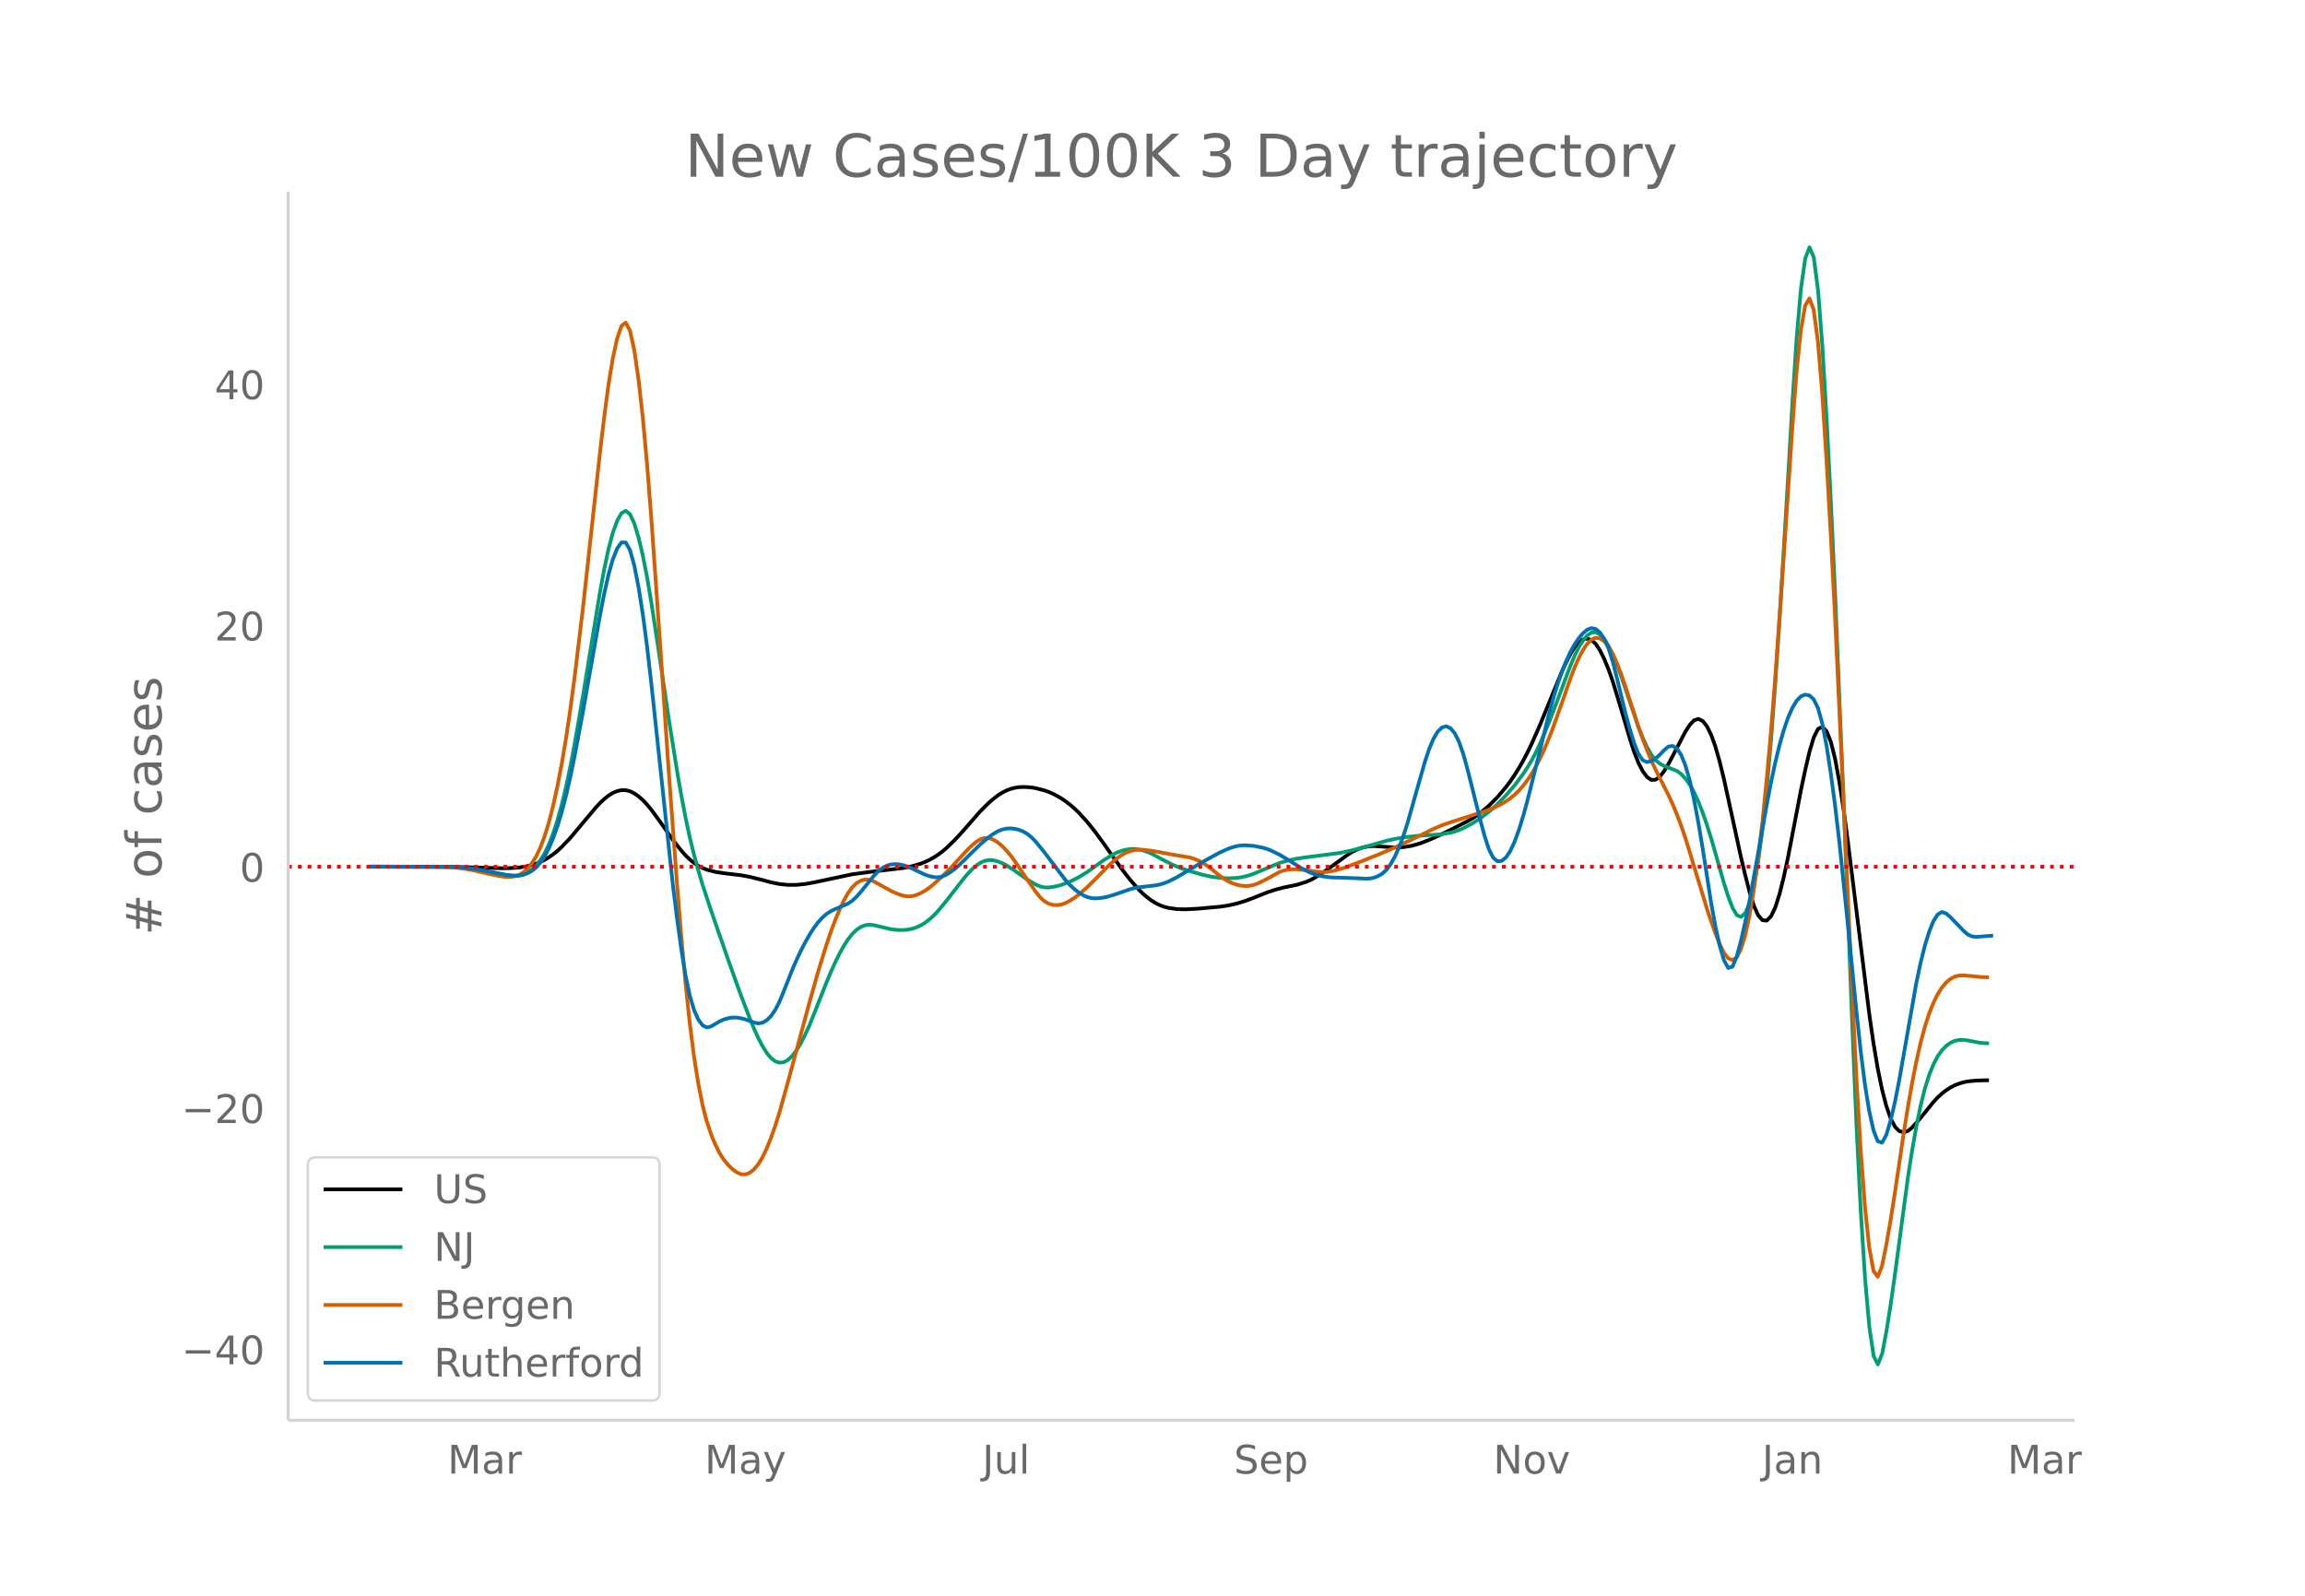 <svg height="864" viewBox="0 0 936 648" width="1248" xmlns="http://www.w3.org/2000/svg" xmlns:xlink="http://www.w3.org/1999/xlink"><defs><style>*{stroke-linecap:butt;stroke-linejoin:round}</style></defs><g id="figure_1"><path d="M0 648h936V0H0z" fill="#fff" id="patch_1"/><g id="axes_1"><path d="M117 576.72h725.4V77.76H117z" fill="none" id="patch_2"/><path clip-path="url(#p72ea3e161e)" d="M149.973 351.951l34.708.09 10.412.286 8.677.23 3.471-.043 3.471-.235 3.47-.567 1.736-.426 1.736-.552 1.735-.702 1.735-.862 1.736-1.031 1.735-1.212 1.736-1.396 1.735-1.575 3.47-3.629 5.207-6.229 5.206-6.204 1.736-1.838 1.735-1.645 1.736-1.386 1.735-1.062 1.735-.724 1.736-.38 1.735.006 1.736.432 1.735.854 1.735 1.22 1.736 1.528 1.735 1.827 1.736 2.108 3.47 4.745 5.207 7.433 3.47 4.403 1.736 1.933 1.735 1.676 1.736 1.411 1.735 1.154 1.735.905 1.736.671 3.47.9 3.471.533 6.942.824 3.47.633 5.207 1.296 3.471.943 3.47.69 3.472.352 3.47-.027 3.471-.354 3.471-.615 15.619-3.318 6.941-.932 13.884-1.639 3.47-.71 3.471-1.021 1.736-.684 1.735-.812 1.735-.946 1.736-1.102 1.735-1.282 1.736-1.459 3.47-3.34 3.471-3.8 6.942-7.92 3.47-3.44 1.736-1.51 1.736-1.332 1.735-1.122 1.735-.907 1.736-.688 1.735-.468 1.736-.255 1.735-.083 1.735.046 1.736.167 1.735.287 3.471.913 1.735.622 1.736.748 1.735.891 1.736 1.037 1.735 1.183 1.735 1.34 1.736 1.505 1.735 1.67 3.471 3.792 3.47 4.359 3.472 4.788 6.941 9.8 3.471 4.481 3.47 3.94 1.736 1.712 1.736 1.502 1.735 1.287 1.736 1.073 1.735.86 1.735.65 1.736.449 3.47.485 3.471.097 5.207-.281 8.677-.777 3.47-.518 3.471-.774 3.471-1.072 3.47-1.308 5.207-2.08 3.47-1.175 3.472-.898 5.206-1.067 3.47-1.067 1.736-.706 1.736-.866 3.47-2.158 3.471-2.443 6.942-5.047 1.735-1.073 1.736-.876 1.735-.665 1.735-.468 1.736-.283 1.735-.1 3.471.22 5.206.37 3.471-.146 3.471-.574 3.47-1.02 3.472-1.346 3.47-1.545 6.942-3.405 5.206-2.674 1.736-.98 1.735-1.111 1.735-1.252 3.471-2.928 3.471-3.498 3.47-4.118 1.736-2.317 1.736-2.53 1.735-2.78 1.736-3.037 1.735-3.296 1.735-3.56 3.471-7.918 8.677-21.16 1.736-3.791 1.735-3.406 1.735-2.82 1.736-2.033 1.735-1.21 1.736-.363 1.735.579 1.735 1.618 1.736 2.647 1.735 3.523 1.736 4.246 1.735 4.94 3.47 11.482 3.472 11.8 1.735 5.327 1.736 4.384 1.735 3.356 1.735 2.308 1.736 1.163 1.735-.082 1.736-1.29 1.735-2.215 1.735-2.86 6.942-13.259 1.735-2.664 1.736-1.84 1.735-.56 1.736.808 1.735 2.165 1.735 3.51 1.736 4.856 1.735 6.133 1.736 7.083 3.47 15.875 3.471 15.985 1.736 7.288 1.735 6.679 1.735 5.526 1.736 3.827 1.735 2.013 1.736.159 1.735-1.735 1.736-3.637 1.735-5.469 1.735-6.953 1.736-8.09 5.206-27.055 1.735-8.188 1.736-7.422 1.735-5.836 1.736-3.428 1.735-.855 1.735 1.73 1.736 4.327 1.735 6.925 1.736 9.421 1.735 11.407 1.735 12.881 8.677 69.946 1.736 12.05 1.735 10.277 1.736 8.404 1.735 6.64 1.736 4.987 1.735 3.354 1.735 1.779 1.736.493 1.735-.504 1.736-1.373 3.47-3.943 5.207-6.465 1.735-1.861 1.735-1.584 1.736-1.335 1.735-1.115 1.736-.902 1.735-.693 1.735-.513 1.736-.36 3.47-.348 3.471-.107 1.736-.006h0" fill="none" stroke="#000" stroke-linecap="round" stroke-width="1.5" id="line2d_1"/><path clip-path="url(#p72ea3e161e)" d="M149.973 351.914l32.972.071 5.207.368 5.206.669 5.206.985 6.942 1.31 1.735.193 1.736.078 1.735-.132 1.735-.434 1.736-.756 1.735-1.103 1.736-1.578 1.735-2.18 1.735-2.83 1.736-3.589 1.735-4.453 1.736-5.342 1.735-6.237 1.735-7.177 1.736-8.161 1.735-9.102 3.471-20.008 6.942-42.324 1.735-9.32 1.736-8.119 1.735-6.5 1.735-4.802 1.736-3.042 1.735-.98 1.736 1.384 1.735 3.733 1.735 5.713 1.736 7.326 1.735 8.864 1.736 10.299 3.47 22.846 3.471 23.565 3.471 21.793 1.735 9.968 1.736 9.136 1.735 8.104 1.736 7.084 1.735 6.32 1.735 5.808 3.471 10.522 6.942 20.003 5.206 14.477 3.47 9.009 1.736 4.227 1.736 3.865 1.735 3.336 1.736 2.755 1.735 2.087 1.735 1.33 1.736.553 1.735-.214 1.736-.949 1.735-1.646 1.735-2.32 1.736-2.892 1.735-3.37 1.736-3.828 3.47-8.685 3.471-8.773 1.736-4.15 1.735-3.84 1.735-3.505 1.736-3.156 1.735-2.722 1.736-2.205 1.735-1.675 1.735-1.176 1.736-.703 1.735-.237 1.736.19 6.941 1.627 1.736.24 1.735.12 1.736-.005 1.735-.161 1.735-.35 1.736-.549 1.735-.781 1.736-1.046 1.735-1.317 1.735-1.58 1.736-1.806 3.47-4.154 6.942-8.958 1.736-2.075 1.735-1.825 1.735-1.538 1.736-1.184 1.735-.761 1.736-.327 1.735.092 1.736.42 1.735.662 1.735.876 3.471 2.21 5.206 3.71 3.471 2.034 1.736.72 1.735.373 1.735.026 1.736-.218 1.735-.362 1.736-.483 3.47-1.32 3.471-1.747 3.471-2.135 3.47-2.48 3.472-2.494 3.47-2.12 1.736-.83 1.735-.657 1.736-.476 1.735-.272 1.736-.039 1.735.192 1.735.395 1.736.568 1.735.736 5.206 2.788 3.471 1.758 3.471 1.439 3.47 1.132 5.207 1.484 3.47.749 3.472.493 3.47.202 3.471-.169 1.736-.25 1.735-.364 1.736-.487 1.735-.619 10.412-4.36 3.471-1 3.471-.721 3.47-.531 13.884-1.775 5.206-1.094 5.206-1.402L563 341.41l3.47-.756 3.471-.595 5.206-.613 6.942-.459 3.47-.257 3.472-.606 1.735-.475 1.735-.605 1.736-.737 3.47-1.838 3.471-2.213 3.471-2.637 3.471-3.14 3.47-3.582 3.472-4.01 3.47-4.658 1.736-2.611 1.735-2.903 1.736-3.292 1.735-3.683 3.471-8.225 3.47-9.087 5.207-13.9 1.735-4.143 1.736-3.5 1.735-2.806 1.736-2.075 1.735-1.173 1.735-.098 1.736.984 1.735 1.928 1.736 2.737 1.735 3.517 1.735 4.257 1.736 4.79 6.942 20.48 1.735 4.283 1.735 3.744 1.736 3.058 1.735 2.221 1.736 1.414 1.735.898 5.206 2.026 1.736 1.292 1.735 1.868 1.735 2.453 1.736 3.09 1.735 3.778 1.736 4.454 1.735 5.02 1.735 5.478 3.471 12.16 1.736 6.082 1.735 5.414 1.735 4.513 1.736 2.95 1.735.721 1.736-1.64 1.735-4.072 1.735-6.858 1.736-10 1.735-13.216 1.736-16.461 1.735-19.734 1.736-23.01 1.735-26.104 3.47-57.795 1.736-29.866 1.736-26.621 1.735-19.786 1.735-12.232 1.736-4.508 1.735 4.066L738.276 118l1.735 22.618 1.735 29.4 1.736 33.833 1.735 37.797 3.471 85.279 3.47 89.408 1.736 41.301 1.736 34.546 1.735 27.117 1.735 19.61 1.736 11.711 1.735 3.421 1.736-4.354 1.735-9.154 1.736-10.98 1.735-12.212 5.206-38.91 1.736-11.205 1.735-9.894 1.735-8.427 1.736-6.931 1.735-5.483 1.736-4.279 1.735-3.318 1.735-2.444 1.736-1.756 1.735-1.253 1.736-.788 1.735-.345 1.735-.02 1.736.19 5.206 1.012 3.47.201h0" fill="none" stroke="#009e73" stroke-linecap="round" stroke-width="1.5" id="line2d_2"/><path clip-path="url(#p72ea3e161e)" d="M149.973 351.883l29.502.049 5.206.354 3.47.416 3.471.58 5.207 1.16 5.206 1.157 1.735.294 1.736.18 1.735.002 1.736-.211 1.735-.558 1.735-1.033 1.736-1.537 1.735-2.073 1.736-2.777 1.735-3.65 1.735-4.575 1.736-5.604 1.735-6.733 1.736-7.884 1.735-9.05 1.735-10.303 1.736-11.64 1.735-12.942 3.471-28.768 3.47-31.652 3.472-31.67 1.735-14.645 1.736-12.966 1.735-10.498 1.735-7.87 1.736-5.064 1.735-1.362 1.736 3.235 1.735 7.897 1.735 11.994 1.736 15.525 1.735 18.943 1.736 22.141 3.47 49.512 3.471 51.428 3.471 47.187 1.735 21.323 1.736 19.151 1.735 16.365 1.736 13.514 1.735 10.966 1.735 8.72 1.736 6.648 1.735 5.153 1.736 4.233 1.735 3.428 1.735 2.66 1.736 2.077 1.735 1.678 1.736 1.287 1.735.751 1.736.07 1.735-.638 1.735-1.353 1.736-2.093 1.735-2.855 1.736-3.61 1.735-4.299 1.735-4.92 1.736-5.527 3.47-12.484 8.678-32.087 3.47-12.305 3.471-11.255 1.736-5.093 1.735-4.65 1.735-4.191 1.736-3.712 1.735-3.113 1.736-2.4 1.735-1.676 1.735-1.028 1.736-.455 1.735.104 1.736.619 3.47 1.89 3.471 1.93 1.736.819 1.735.686 1.736.533 1.735.274 1.735-.088 1.736-.458 1.735-.754 1.736-.98 1.735-1.189 1.735-1.388 3.471-3.152 3.471-3.46 5.206-5.64 1.736-1.86 1.735-1.69 1.735-1.466 1.736-1.079 1.735-.533 1.736.046 1.735.606 1.736 1.067 1.735 1.431 1.735 1.766 1.736 2.056 1.735 2.302 5.206 7.715 3.471 5.009 1.736 2.134 1.735 1.576 1.735.987 1.736.496 1.735.1 1.736-.274 1.735-.636 1.735-.92 1.736-1.128 1.735-1.313 3.471-3.03 3.47-3.43 5.207-5.322 1.735-1.616 1.736-1.408 1.735-1.185 1.736-.957 1.735-.705 1.736-.429 1.735-.163 1.735.026 3.471.377 10.413 1.89 5.206.85 1.735.531 1.736.733 1.735.925 1.735 1.107 1.736 1.286 3.47 2.848 1.736 1.233 1.735 1.02 1.736.803 1.735.589 1.736.373 1.735.152 1.736-.097 1.735-.375 1.735-.64 3.471-1.715 5.206-2.858 1.736-.627 1.735-.348 1.736-.141 1.735-.005 3.47.342 5.207.7 1.735.093 1.736-.054 1.735-.21 1.736-.36 3.47-1.024 5.207-1.927 8.677-3.424 6.941-3.009 6.942-3.244 8.677-4.268 3.47-1.477 3.472-1.222 13.883-4.441 3.47-1.351 3.472-1.658 1.735-1.043 1.735-1.22 1.736-1.44 1.735-1.702 1.736-1.973 1.735-2.254 1.735-2.593 1.736-2.985 1.735-3.385 1.736-3.76 1.735-4.112 1.735-4.458 3.471-9.731 3.471-9.937 1.735-4.604 1.736-3.97 1.735-3.278 1.736-2.56 1.735-1.716 1.735-.743 1.736.248 1.735 1.2 1.736 2.115 1.735 3.022 1.735 3.891 1.736 4.567 1.735 5.05 5.207 16.13 1.735 4.878 1.735 4.537 1.736 4.166 1.735 3.766 5.206 10.257 1.736 3.773 1.735 4.14 1.736 4.614 1.735 5.11 3.47 11.353 5.207 17.094 1.735 5.22 1.736 4.865 1.735 4.42 1.736 3.539 1.735 2.214 1.735.726 1.736-1.146 1.735-3.401 1.736-5.734 1.735-8.059 1.735-10.35 1.736-12.606 1.735-14.863 1.736-17.155 1.735-19.482 1.736-21.815 3.47-49.43 3.471-52.146 1.736-22.903 1.735-16.719 1.735-9.926 1.736-2.991 1.735 4.65 1.736 13 1.735 21.044 1.735 26.853 1.736 30.425 1.735 33.55 3.471 74.593 3.47 77.093 1.736 35.33 1.736 29.435 1.735 22.976 1.735 16.447 1.736 9.566 1.735 2.335 1.736-4.437 1.735-8.562 1.736-10.036 1.735-10.98 3.47-23.508 1.736-10.916 1.736-9.913 1.735-8.836 1.735-7.683 1.736-6.516 1.735-5.377 1.736-4.385 1.735-3.535 1.735-2.738 1.736-2.052 1.735-1.48 1.736-.928 1.735-.412 1.735-.075 3.471.28 3.471.384 3.47.119h0" fill="none" stroke="#d55e00" stroke-linecap="round" stroke-width="1.5" id="line2d_3"/><path clip-path="url(#p72ea3e161e)" d="M149.973 351.918l32.972.043 5.207.344 5.206.639 5.206.964 6.942 1.361 3.47.363 1.736-.056 1.735-.332 1.736-.625 1.735-.943 1.736-1.386 1.735-1.952 1.735-2.562 1.736-3.265 1.735-4.06 1.736-4.874 1.735-5.698 1.735-6.58 1.736-7.517 1.735-8.416 3.471-18.499 6.942-39.228 1.735-8.842 1.736-7.703 1.735-6.06 1.735-4.316 1.736-2.45 1.735.02 1.736 3.095 1.735 6.202 1.735 8.852 1.736 11.044 1.735 13.146 1.736 15.093 8.677 81.203 1.735 13.925 1.735 12.572 1.736 10.688 1.735 8.272 1.736 5.84 1.735 3.852 1.735 2.31 1.736.859 1.735-.455 3.471-2.057 1.735-.76 1.736-.516 1.735-.25 1.736.017 1.735.273 1.736.467 3.47 1.255 1.736.359 1.735-.281 1.736-.991 1.735-1.716 1.735-2.52 1.736-3.405 1.735-4.205 3.471-8.791 1.735-3.983 1.736-3.672 1.735-3.358 1.736-3.04 1.735-2.71 1.735-2.34 1.736-1.929 1.735-1.508 1.736-1.115 1.735-.851 5.206-2.196 1.736-1.19 1.735-1.605 1.735-1.984 5.207-6.397 1.735-1.824 1.736-1.41 1.735-.964 1.735-.531 1.736-.175 1.735.11 1.736.366 1.735.577 1.735.74 5.207 2.477 1.735.591 1.735.415 1.736.112 1.735-.317 1.736-.75 1.735-1.074 1.735-1.29 1.736-1.486 3.47-3.411 5.207-5.113 3.47-2.92 1.736-1.251 1.736-1.026 1.735-.722 1.735-.406 1.736-.116 1.735.15 1.736.411 1.735.685 1.735 1.02 1.736 1.42 1.735 1.806 3.471 4.276 8.677 11.433 1.735 1.853 1.736 1.605 1.735 1.349 1.736 1.085 1.735.782 1.735.44 1.736.11 1.735-.128 1.736-.27 1.735-.391 3.47-1.09 5.207-1.838 1.736-.456 1.735-.319 6.942-.799 1.735-.363 1.735-.514 1.736-.672 3.47-1.755 5.207-3.12 5.206-3.074 6.942-3.829 3.47-1.54 1.736-.614 1.735-.463 1.736-.266 1.735-.069 3.47.273 3.472.678 1.735.513 1.736.655 3.47 1.705 3.471 2.067 5.206 3.307 3.471 1.76 1.736.685 1.735.546 1.735.408 3.471.464 5.206.14 6.942.249 1.735.112 1.736-.03 1.735-.32 1.736-.644 1.735-1.005 1.736-1.563 1.735-2.318 1.735-3.106 1.736-3.876 1.735-4.623 1.736-5.368 3.47-12.347 3.471-12.15 1.736-5.25 1.735-4.135 1.735-2.935 1.736-1.73 1.735-.49 1.736.783 1.735 2.079 1.735 3.465 1.736 4.94 1.735 6.293 5.206 20.646 1.736 6.437 1.735 5.324 1.736 3.424 1.735 1.44 1.736-.174 1.735-1.422 1.735-2.595 1.736-3.739 1.735-4.734 1.736-5.58 1.735-6.34 3.47-13.786 5.207-21.133 1.735-6.318 1.736-5.686 1.735-5.054 1.736-4.424 1.735-3.793 1.735-3.171 1.736-2.588 1.735-2.042 1.736-1.46 1.735-.653 1.735.376 1.736 1.45 1.735 2.569 1.736 3.903 1.735 5.453 1.735 6.864 3.471 14.275 1.736 6.307 1.735 5.586 1.736 4.33 1.735 2.543 1.735.764 1.736-.428 1.735-1.035 1.736-1.525 1.735-1.864 1.735-1.447 1.736-.273 1.735 1.087 1.736 2.618 1.735 4.321 1.735 6.06 1.736 7.75 1.735 9.192 1.736 10.39 3.47 22.318 1.736 9.537 1.735 7.817 1.736 5.922 1.735 3.143 1.735-.518 1.736-4.112 1.735-6.493 1.736-7.66 1.735-8.582 3.47-19.256 3.472-19.472 1.735-9.091 1.736-8.15 1.735-7.13 1.735-6.106 1.736-5.051 1.735-3.967 1.736-2.877 1.735-1.798 1.735-.728 1.736.339 1.735 1.555 1.736 3.517 1.735 6.224 1.735 8.984 1.736 11.266 1.735 13.07 1.736 14.775 3.47 33.661 3.471 35.174 1.736 16.22 1.735 13.614 1.735 10.757 1.736 7.808 1.735 4.41 1.736.56 1.735-3.166 1.736-5.821 1.735-7.41 1.735-8.782 6.942-39.469 1.735-8.244 1.736-6.986 1.735-5.67 1.736-4.318 1.735-2.772 1.735-1.035 1.736.599 1.735 1.526 3.471 3.575 1.735 1.84 1.736 1.518 1.735.862 1.736.202 6.941-.527h0" fill="none" stroke="#0072b2" stroke-linecap="round" stroke-width="1.5" id="line2d_4"/><path clip-path="url(#p72ea3e161e)" d="M117 351.966h725.4" fill="none" stroke="red" stroke-dasharray="1.5,2.475" stroke-width="1.5" id="line2d_5"/><path d="M117 576.72V77.76" fill="none" stroke="#d3d3d3" stroke-linecap="square" stroke-width="1.25" id="patch_3"/><path d="M117 576.72h725.4" fill="none" stroke="#d3d3d3" stroke-linecap="square" stroke-width="1.25" id="patch_4"/><g id="matplotlib.axis_1"><g id="xtick_1"><g transform="matrix(.16 0 0 -.16 181.735 598.378)" fill="#696969" id="text_1"><defs><path d="M9.813 72.906h14.703l18.593-49.61 18.703 49.61h14.704V0H66.89v64.016l-18.797-50h-9.907l-18.796 50V0H9.813z" id="DejaVuSans-77"/><path d="M34.281 27.484q-10.89 0-15.093-2.484-4.204-2.484-4.204-8.5 0-4.781 3.157-7.594 3.156-2.797 8.562-2.797 7.485 0 12 5.297 4.516 5.297 4.516 14.078v2zm17.922 3.72V0H43.22v8.297Q40.14 3.328 35.547.953q-4.594-2.375-11.234-2.375-8.391 0-13.36 4.719Q6 8.016 6 15.922q0 9.219 6.172 13.906 6.187 4.688 18.437 4.688h12.61v.89q0 6.203-4.078 9.594-4.078 3.39-11.453 3.39-4.688 0-9.141-1.124-4.438-1.125-8.531-3.375v8.312q4.921 1.906 9.562 2.844 4.64.953 9.031.953 11.875 0 17.735-6.156 5.86-6.14 5.86-18.64z" id="DejaVuSans-97"/><path d="M41.11 46.297q-1.516.875-3.297 1.281Q36.03 48 33.89 48q-7.625 0-11.703-4.953-4.079-4.953-4.079-14.234V0H9.08v54.688h9.03v-8.5q2.844 4.984 7.375 7.39Q30.031 56 36.531 56q.922 0 2.047-.125 1.125-.11 2.484-.36z" id="DejaVuSans-114"/></defs><use xlink:href="#DejaVuSans-77"/><use x="86.279" xlink:href="#DejaVuSans-97"/><use x="147.559" xlink:href="#DejaVuSans-114"/></g></g><g id="xtick_2"><g transform="matrix(.16 0 0 -.16 286.149 598.378)" fill="#696969" id="text_2"><defs><path d="M32.172-5.078q-3.797-9.766-7.422-12.735-3.61-2.984-9.656-2.984H7.906v7.516h5.282q3.703 0 5.75 1.765Q21-9.766 23.483-3.219l1.61 4.094-22.11 53.813H12.5l17.094-42.766 17.093 42.766h9.516z" id="DejaVuSans-121"/></defs><use xlink:href="#DejaVuSans-77"/><use x="86.279" xlink:href="#DejaVuSans-97"/><use x="147.559" xlink:href="#DejaVuSans-121"/></g></g><g id="xtick_3"><g transform="matrix(.16 0 0 -.16 398.896 598.378)" fill="#696969" id="text_3"><defs><path d="M9.813 72.906h9.859V5.078q0-13.187-5-19.14-5-5.954-16.094-5.954h-3.75v8.297h3.078q6.531 0 9.219 3.672Q9.813-4.39 9.813 5.078z" id="DejaVuSans-74"/><path d="M8.5 21.578v33.11h8.984V21.922q0-7.766 3.016-11.656 3.031-3.875 9.094-3.875 7.265 0 11.484 4.64 4.234 4.64 4.234 12.656v31h8.985V0h-8.984v8.406Q42.047 3.422 37.718 1q-4.313-2.422-10.032-2.422-9.421 0-14.312 5.86Q8.5 10.296 8.5 21.578zM31.11 56z" id="DejaVuSans-117"/><path d="M9.422 75.984h8.984V0H9.422z" id="DejaVuSans-108"/></defs><use xlink:href="#DejaVuSans-74"/><use x="29.492" xlink:href="#DejaVuSans-117"/><use x="92.871" xlink:href="#DejaVuSans-108"/></g></g><g id="xtick_4"><g transform="matrix(.16 0 0 -.16 501.064 598.378)" fill="#696969" id="text_4"><defs><path d="M53.516 70.516V60.89q-5.61 2.687-10.594 4-4.984 1.328-9.625 1.328-8.047 0-12.422-3.125t-4.375-8.89q0-4.845 2.906-7.313 2.907-2.453 11.016-3.97l5.953-1.218q11.031-2.11 16.281-7.406 5.25-5.297 5.25-14.172 0-10.61-7.11-16.078-7.093-5.469-20.812-5.469-5.172 0-11.015 1.172Q13.14.922 6.89 3.219v10.156q6-3.36 11.765-5.078 5.766-1.703 11.328-1.703 8.438 0 13.032 3.312 4.593 3.328 4.593 9.485 0 5.359-3.297 8.39-3.296 3.032-10.812 4.547L27.484 33.5q-11.03 2.188-15.968 6.875-4.922 4.688-4.922 13.047 0 9.672 6.812 15.234 6.813 5.563 18.766 5.563 5.14 0 10.453-.938 5.328-.922 10.89-2.765z" id="DejaVuSans-83"/><path d="M56.203 29.594v-4.39H14.891q.593-9.282 5.593-14.142 5-4.859 13.938-4.859 5.172 0 10.031 1.266 4.86 1.265 9.656 3.812v-8.5Q49.266.734 44.187-.344 39.11-1.422 33.892-1.422q-13.094 0-20.735 7.61-7.64 7.625-7.64 20.625 0 13.421 7.25 21.296Q20.016 56 32.328 56q11.031 0 17.453-7.11 6.422-7.093 6.422-19.296zm-8.984 2.64q-.094 7.36-4.125 11.75-4.032 4.407-10.672 4.407-7.516 0-12.031-4.25-4.516-4.25-5.203-11.97z" id="DejaVuSans-101"/><path d="M18.11 8.203v-29H9.077v75.484h9.031v-8.296q2.844 4.875 7.157 7.234Q29.594 56 35.594 56q9.968 0 16.187-7.906 6.235-7.907 6.235-20.797T51.78 6.484q-6.218-7.906-16.187-7.906-6 0-10.328 2.375-4.313 2.375-7.157 7.25zm30.578 19.094q0 9.906-4.079 15.547-4.078 5.64-11.203 5.64-7.14 0-11.218-5.64-4.079-5.64-4.079-15.547 0-9.906 4.078-15.547 4.079-5.64 11.22-5.64 7.124 0 11.202 5.64t4.078 15.547z" id="DejaVuSans-112"/></defs><use xlink:href="#DejaVuSans-83"/><use x="63.477" xlink:href="#DejaVuSans-101"/><use x="125" xlink:href="#DejaVuSans-112"/></g></g><g id="xtick_5"><g transform="matrix(.16 0 0 -.16 606.388 598.378)" fill="#696969" id="text_5"><defs><path d="M9.813 72.906h13.28l32.329-60.984v60.984h9.562V0h-13.28L19.39 60.984V0H9.813z" id="DejaVuSans-78"/><path d="M30.61 48.39q-7.22 0-11.422-5.64-4.204-5.64-4.204-15.453 0-9.813 4.172-15.453 4.188-5.64 11.453-5.64 7.188 0 11.375 5.655 4.203 5.672 4.203 15.438 0 9.719-4.203 15.406-4.187 5.688-11.375 5.688zm0 7.61q11.718 0 18.406-7.625 6.703-7.61 6.703-21.078 0-13.422-6.703-21.078-6.688-7.64-18.407-7.64-11.765 0-18.437 7.64-6.656 7.656-6.656 21.078 0 13.469 6.656 21.078Q18.844 56 30.609 56z" id="DejaVuSans-111"/><path d="M2.984 54.688H12.5L29.594 8.797l17.093 45.89h9.516L35.687 0H23.485z" id="DejaVuSans-118"/></defs><use xlink:href="#DejaVuSans-78"/><use x="74.805" xlink:href="#DejaVuSans-111"/><use x="135.986" xlink:href="#DejaVuSans-118"/></g></g><g id="xtick_6"><g transform="matrix(.16 0 0 -.16 715.53 598.378)" fill="#696969" id="text_6"><defs><path d="M54.89 33.016V0h-8.984v32.719q0 7.765-3.031 11.61-3.031 3.858-9.078 3.858-7.281 0-11.484-4.64-4.204-4.625-4.204-12.64V0H9.08v54.688h9.03v-8.5q3.235 4.937 7.594 7.374Q30.078 56 35.797 56q9.422 0 14.25-5.828 4.844-5.828 4.844-17.156z" id="DejaVuSans-110"/></defs><use xlink:href="#DejaVuSans-74"/><use x="29.492" xlink:href="#DejaVuSans-97"/><use x="90.771" xlink:href="#DejaVuSans-110"/></g></g><g id="xtick_7"><g transform="matrix(.16 0 0 -.16 815.158 598.378)" fill="#696969" id="text_7"><use xlink:href="#DejaVuSans-77"/><use x="86.279" xlink:href="#DejaVuSans-97"/><use x="147.559" xlink:href="#DejaVuSans-114"/></g></g></g><g id="matplotlib.axis_2"><g id="ytick_1"><g transform="matrix(.16 0 0 -.16 73.733 553.987)" fill="#696969" id="text_8"><defs><path d="M10.594 35.5h62.593v-8.297H10.594z" id="DejaVuSans-8722"/><path d="M37.797 64.313L12.89 25.39h24.906zm-2.594 8.593H47.61V25.391h10.407v-8.203H47.609V0h-9.812v17.188H4.89v9.515z" id="DejaVuSans-52"/><path d="M31.781 66.406q-7.61 0-11.453-7.5Q16.5 51.422 16.5 36.375q0-14.984 3.828-22.484 3.844-7.5 11.453-7.5 7.672 0 11.5 7.5 3.844 7.5 3.844 22.484 0 15.047-3.844 22.531-3.828 7.5-11.5 7.5zm0 7.813q12.266 0 18.735-9.703 6.468-9.688 6.468-28.141 0-18.406-6.468-28.11-6.47-9.687-18.735-9.687-12.25 0-18.718 9.688-6.47 9.703-6.47 28.109 0 18.453 6.47 28.14Q19.53 74.22 31.78 74.22z" id="DejaVuSans-48"/></defs><use xlink:href="#DejaVuSans-8722"/><use x="83.789" xlink:href="#DejaVuSans-52"/><use x="147.412" xlink:href="#DejaVuSans-48"/></g></g><g id="ytick_2"><g transform="matrix(.16 0 0 -.16 73.733 456.016)" fill="#696969" id="text_9"><defs><path d="M19.188 8.297h34.421V0H7.33v8.297q5.609 5.812 15.296 15.594 9.703 9.797 12.188 12.64 4.734 5.313 6.609 9 1.89 3.688 1.89 7.25 0 5.813-4.078 9.469-4.078 3.672-10.625 3.672-4.64 0-9.797-1.61-5.14-1.609-11-4.89v9.969Q13.767 71.78 18.938 73q5.188 1.219 9.485 1.219 11.328 0 18.062-5.672 6.735-5.656 6.735-15.125 0-4.5-1.688-8.531-1.672-4.016-6.125-9.485-1.218-1.422-7.765-8.187-6.532-6.766-18.453-18.922z" id="DejaVuSans-50"/></defs><use xlink:href="#DejaVuSans-8722"/><use x="83.789" xlink:href="#DejaVuSans-50"/><use x="147.412" xlink:href="#DejaVuSans-48"/></g></g><g id="ytick_3"><use xlink:href="#DejaVuSans-48" transform="matrix(.16 0 0 -.16 97.32 358.045)" fill="#696969" id="text_10"/></g><g id="ytick_4"><g transform="matrix(.16 0 0 -.16 87.14 260.074)" fill="#696969" id="text_11"><use xlink:href="#DejaVuSans-50"/><use x="63.623" xlink:href="#DejaVuSans-48"/></g></g><g id="ytick_5"><g transform="matrix(.16 0 0 -.16 87.14 162.103)" fill="#696969" id="text_12"><use xlink:href="#DejaVuSans-52"/><use x="63.623" xlink:href="#DejaVuSans-48"/></g></g><g transform="matrix(0 -.2 -.2 0 65.573 379.813)" fill="#696969" id="text_13"><defs><path d="M51.125 44H36.922l-4.11-16.313h14.313zm-7.328 27.781l-5.078-20.265h14.265L58.11 71.78h7.813L60.89 51.516h15.234V44h-17.14l-4-16.313h15.53V20.22H53.079L48 0h-7.813l5.032 20.219H30.906L25.875 0h-7.86l5.079 20.219H7.719v7.468h17.187L29 44H13.281v7.516h17.625l4.985 20.265z" id="DejaVuSans-35"/><path d="M37.11 75.984V68.5h-8.594q-4.828 0-6.72-1.953-1.874-1.953-1.874-7.031v-4.828h14.797v-6.985H19.922V0H10.89v47.703H2.297v6.984h8.594V58.5q0 9.125 4.25 13.297 4.25 4.187 13.468 4.187z" id="DejaVuSans-102"/><path d="M48.781 52.594v-8.407q-3.812 2.11-7.64 3.157-3.828 1.047-7.735 1.047-8.75 0-13.593-5.547-4.829-5.532-4.829-15.547 0-10.016 4.829-15.563 4.843-5.53 13.593-5.53 3.907 0 7.735 1.046 3.828 1.047 7.64 3.156V2.094Q45.016.344 40.984-.531q-4.015-.89-8.562-.89-12.36 0-19.64 7.765-7.266 7.765-7.266 20.953 0 13.375 7.343 21.031Q20.22 56 33.016 56q4.14 0 8.093-.86 3.953-.843 7.672-2.546z" id="DejaVuSans-99"/><path d="M44.281 53.078v-8.5q-3.797 1.953-7.906 2.922-4.094.984-8.5.984-6.688 0-10.031-2.047-3.344-2.046-3.344-6.156 0-3.125 2.39-4.906 2.391-1.781 9.626-3.39l3.078-.688q9.562-2.047 13.593-5.781 4.032-3.735 4.032-10.422 0-7.625-6.032-12.078-6.03-4.438-16.578-4.438-4.39 0-9.156.86Q10.688.296 5.422 2v9.281q4.984-2.594 9.812-3.89 4.829-1.282 9.579-1.282 6.343 0 9.75 2.172 3.421 2.172 3.421 6.125 0 3.656-2.468 5.61-2.453 1.953-10.813 3.765l-3.125.735q-8.344 1.75-12.062 5.39-3.704 3.64-3.704 9.985 0 7.718 5.47 11.906Q16.75 56 26.811 56q4.97 0 9.36-.734 4.406-.72 8.11-2.188z" id="DejaVuSans-115"/></defs><use xlink:href="#DejaVuSans-35"/><use x="83.789" xlink:href="#DejaVuSans-32"/><use x="115.576" xlink:href="#DejaVuSans-111"/><use x="176.758" xlink:href="#DejaVuSans-102"/><use x="211.963" xlink:href="#DejaVuSans-32"/><use x="243.75" xlink:href="#DejaVuSans-99"/><use x="298.73" xlink:href="#DejaVuSans-97"/><use x="360.01" xlink:href="#DejaVuSans-115"/><use x="412.109" xlink:href="#DejaVuSans-101"/><use x="473.633" xlink:href="#DejaVuSans-115"/></g></g><g transform="matrix(.24 0 0 -.24 278.113 71.76)" fill="#696969" id="text_14"><defs><path d="M4.203 54.688h8.985l11.234-42.672 11.172 42.672h10.593l11.235-42.672 11.187 42.672h8.985L63.28 0H52.688L40.922 44.828 29.109 0H18.5z" id="DejaVuSans-119"/><path d="M64.406 67.281v-10.39q-4.984 4.64-10.625 6.922-5.64 2.296-11.984 2.296-12.5 0-19.14-7.64-6.641-7.64-6.641-22.094 0-14.406 6.64-22.047 6.64-7.64 19.14-7.64 6.345 0 11.985 2.296 5.64 2.297 10.625 6.938V5.609Q59.234 2.094 53.437.33q-5.78-1.75-12.218-1.75-16.563 0-26.094 10.124-9.516 10.14-9.516 27.672 0 17.578 9.516 27.703 9.531 10.14 26.094 10.14 6.531 0 12.312-1.734 5.797-1.734 10.875-5.203z" id="DejaVuSans-67"/><path d="M25.39 72.906h8.297L8.297-9.28H0z" id="DejaVuSans-47"/><path d="M12.406 8.297h16.11v55.625l-17.532-3.516v8.985l17.438 3.515h9.86V8.296H54.39V0H12.406z" id="DejaVuSans-49"/><path d="M9.813 72.906h9.859V42.094L52.39 72.906h12.703L28.906 38.922 67.672 0H54.688L19.672 35.11V0h-9.86z" id="DejaVuSans-75"/><path d="M40.578 39.313Q47.656 37.797 51.625 33q3.984-4.781 3.984-11.813 0-10.78-7.422-16.703-7.421-5.906-21.093-5.906-4.578 0-9.438.906-4.86.907-10.031 2.72v9.515q4.094-2.39 8.969-3.61 4.89-1.218 10.218-1.218 9.266 0 14.125 3.656 4.86 3.656 4.86 10.64 0 6.454-4.516 10.079-4.515 3.64-12.562 3.64h-8.5v8.11h8.89q7.266 0 11.125 2.906 3.86 2.906 3.86 8.375 0 5.61-3.985 8.61-3.968 3.015-11.39 3.015-4.063 0-8.703-.89-4.641-.876-10.203-2.72v8.782q5.624 1.562 10.53 2.344 4.907.78 9.25.78 11.235 0 17.766-5.109 6.547-5.093 6.547-13.78 0-6.063-3.468-10.235-3.47-4.172-9.86-5.782z" id="DejaVuSans-51"/><path d="M19.672 64.797V8.109h11.922q15.093 0 22.093 6.829 7 6.843 7 21.593 0 14.64-7 21.453-7 6.813-22.093 6.813zm-9.86 8.11h20.266q21.188 0 31.094-8.813 9.922-8.813 9.922-27.563 0-18.86-9.969-27.703Q51.172 0 30.078 0H9.813z" id="DejaVuSans-68"/><path d="M18.313 70.219V54.688h18.5v-6.985h-18.5V18.016q0-6.688 1.828-8.594 1.828-1.906 7.453-1.906h9.218V0h-9.218q-10.407 0-14.36 3.875-3.953 3.89-3.953 14.14v29.688H2.687v6.984h6.594V70.22z" id="DejaVuSans-116"/><path d="M9.422 54.688h8.984V-.984q0-10.438-3.984-15.125-3.969-4.688-12.813-4.688h-3.421v7.61H.594q5.125 0 6.968 2.374 1.86 2.36 1.86 9.829zm0 21.296h8.984v-11.39H9.422z" id="DejaVuSans-106"/></defs><use xlink:href="#DejaVuSans-78"/><use x="74.805" xlink:href="#DejaVuSans-101"/><use x="136.328" xlink:href="#DejaVuSans-119"/><use x="218.115" xlink:href="#DejaVuSans-32"/><use x="249.902" xlink:href="#DejaVuSans-67"/><use x="319.727" xlink:href="#DejaVuSans-97"/><use x="381.006" xlink:href="#DejaVuSans-115"/><use x="433.105" xlink:href="#DejaVuSans-101"/><use x="494.629" xlink:href="#DejaVuSans-115"/><use x="546.729" xlink:href="#DejaVuSans-47"/><use x="580.42" xlink:href="#DejaVuSans-49"/><use x="644.043" xlink:href="#DejaVuSans-48"/><use x="707.666" xlink:href="#DejaVuSans-48"/><use x="771.289" xlink:href="#DejaVuSans-75"/><use x="836.865" xlink:href="#DejaVuSans-32"/><use x="868.652" xlink:href="#DejaVuSans-51"/><use x="932.275" xlink:href="#DejaVuSans-32"/><use x="964.063" xlink:href="#DejaVuSans-68"/><use x="1041.064" xlink:href="#DejaVuSans-97"/><use x="1102.344" xlink:href="#DejaVuSans-121"/><use x="1161.523" xlink:href="#DejaVuSans-32"/><use x="1193.311" xlink:href="#DejaVuSans-116"/><use x="1232.52" xlink:href="#DejaVuSans-114"/><use x="1273.633" xlink:href="#DejaVuSans-97"/><use x="1334.912" xlink:href="#DejaVuSans-106"/><use x="1362.695" xlink:href="#DejaVuSans-101"/><use x="1424.219" xlink:href="#DejaVuSans-99"/><use x="1479.199" xlink:href="#DejaVuSans-116"/><use x="1518.408" xlink:href="#DejaVuSans-111"/><use x="1579.59" xlink:href="#DejaVuSans-114"/><use x="1620.703" xlink:href="#DejaVuSans-121"/></g><g id="legend_1"><path d="M128.2 568.72h136.45q3.2 0 3.2-3.2v-92.34q0-3.2-3.2-3.2H128.2q-3.2 0-3.2 3.2v92.34q0 3.2 3.2 3.2z" fill="none" opacity=".8" stroke="#ccc" id="patch_5"/><path d="M131.4 482.938h32" fill="none" stroke="#000" stroke-linecap="round" stroke-width="1.5" id="line2d_6"/><g transform="matrix(.16 0 0 -.16 176.2 488.538)" fill="#696969" id="text_15"><defs><path d="M8.688 72.906h9.921V28.61q0-11.718 4.235-16.875 4.25-5.14 13.781-5.14 9.469 0 13.719 5.14 4.25 5.157 4.25 16.875v44.297H64.5V27.391q0-14.25-7.063-21.532-7.046-7.28-20.812-7.28-13.828 0-20.89 7.28-7.047 7.282-7.047 21.532z" id="DejaVuSans-85"/></defs><use xlink:href="#DejaVuSans-85"/><use x="73.193" xlink:href="#DejaVuSans-83"/></g><path d="M131.4 506.423h32" fill="none" stroke="#009e73" stroke-linecap="round" stroke-width="1.5" id="line2d_8"/><g transform="matrix(.16 0 0 -.16 176.2 512.023)" fill="#696969" id="text_16"><use xlink:href="#DejaVuSans-78"/><use x="74.805" xlink:href="#DejaVuSans-74"/></g><path d="M131.4 529.908h32" fill="none" stroke="#d55e00" stroke-linecap="round" stroke-width="1.5" id="line2d_10"/><g transform="matrix(.16 0 0 -.16 176.2 535.508)" fill="#696969" id="text_17"><defs><path d="M19.672 34.813V8.108H35.5q7.953 0 11.781 3.297 3.844 3.297 3.844 10.078 0 6.844-3.844 10.078-3.828 3.25-11.781 3.25zm0 29.984V42.828h14.61q7.218 0 10.75 2.703 3.546 2.719 3.546 8.282 0 5.515-3.547 8.25-3.531 2.734-10.75 2.734zm-9.86 8.11h25.204q11.28 0 17.375-4.688Q58.5 63.53 58.5 54.89q0-6.703-3.125-10.657-3.125-3.953-9.188-4.922 7.282-1.562 11.313-6.53 4.031-4.954 4.031-12.376 0-9.765-6.64-15.093Q48.25 0 35.984 0H9.812z" id="DejaVuSans-66"/><path d="M45.406 27.984q0 9.766-4.031 15.125-4.016 5.375-11.297 5.375-7.219 0-11.25-5.375-4.031-5.359-4.031-15.125 0-9.718 4.031-15.093t11.25-5.375q7.281 0 11.297 5.375 4.031 5.375 4.031 15.093zm8.985-21.203q0-13.953-6.203-20.765Q42-20.797 29.203-20.797q-4.734 0-8.937.703-4.203.703-8.157 2.172v8.735q3.954-2.141 7.813-3.157 3.86-1.031 7.86-1.031 8.843 0 13.234 4.61 4.39 4.609 4.39 13.937v4.453q-2.781-4.844-7.125-7.234Q33.938 0 27.875 0 17.828 0 11.672 7.656q-6.156 7.672-6.156 20.328 0 12.688 6.156 20.344Q17.828 56 27.875 56q6.063 0 10.406-2.39 4.344-2.391 7.125-7.22v8.297h8.985z" id="DejaVuSans-103"/></defs><use xlink:href="#DejaVuSans-66"/><use x="68.604" xlink:href="#DejaVuSans-101"/><use x="130.127" xlink:href="#DejaVuSans-114"/><use x="169.49" xlink:href="#DejaVuSans-103"/><use x="232.967" xlink:href="#DejaVuSans-101"/><use x="294.49" xlink:href="#DejaVuSans-110"/></g><path d="M131.4 553.393h32" fill="none" stroke="#0072b2" stroke-linecap="round" stroke-width="1.5" id="line2d_12"/><g transform="matrix(.16 0 0 -.16 176.2 558.992)" fill="#696969" id="text_18"><defs><path d="M44.39 34.188q3.172-1.079 6.172-4.594 3-3.516 6.032-9.672L66.609 0H56l-9.313 18.703q-3.624 7.328-7.015 9.719-3.39 2.39-9.25 2.39h-10.75V0h-9.86v72.906h22.266q12.5 0 18.656-5.234 6.157-5.219 6.157-15.766 0-6.89-3.203-11.437-3.204-4.532-9.297-6.282zM19.673 64.797V38.922h12.406q7.125 0 10.766 3.297 3.64 3.297 3.64 9.687 0 6.39-3.64 9.64-3.64 3.25-10.766 3.25z" id="DejaVuSans-82"/><path d="M54.89 33.016V0h-8.984v32.719q0 7.765-3.031 11.61-3.031 3.858-9.078 3.858-7.281 0-11.484-4.64-4.204-4.625-4.204-12.64V0H9.08v75.984h9.03V46.188q3.235 4.937 7.594 7.374Q30.078 56 35.797 56q9.422 0 14.25-5.828 4.844-5.828 4.844-17.156z" id="DejaVuSans-104"/><path d="M45.406 46.39v29.594h8.985V0h-8.985v8.203Q42.578 3.328 38.25.953q-4.313-2.375-10.375-2.375-9.906 0-16.14 7.906-6.22 7.922-6.22 20.813 0 12.89 6.22 20.797Q17.968 56 27.874 56q6.063 0 10.375-2.375 4.328-2.36 7.156-7.234zm-30.61-19.093q0-9.906 4.079-15.547 4.078-5.64 11.203-5.64 7.125 0 11.219 5.64 4.11 5.64 4.11 15.547 0 9.906-4.11 15.547-4.094 5.64-11.219 5.64-7.125 0-11.203-5.64-4.078-5.64-4.078-15.547z" id="DejaVuSans-100"/></defs><use xlink:href="#DejaVuSans-82"/><use x="64.982" xlink:href="#DejaVuSans-117"/><use x="128.361" xlink:href="#DejaVuSans-116"/><use x="167.57" xlink:href="#DejaVuSans-104"/><use x="230.949" xlink:href="#DejaVuSans-101"/><use x="292.473" xlink:href="#DejaVuSans-114"/><use x="333.586" xlink:href="#DejaVuSans-102"/><use x="368.791" xlink:href="#DejaVuSans-111"/><use x="429.973" xlink:href="#DejaVuSans-114"/><use x="469.336" xlink:href="#DejaVuSans-100"/></g></g></g></g><defs><clipPath id="p72ea3e161e"><path d="M117 77.76h725.4v498.96H117z"/></clipPath></defs></svg>